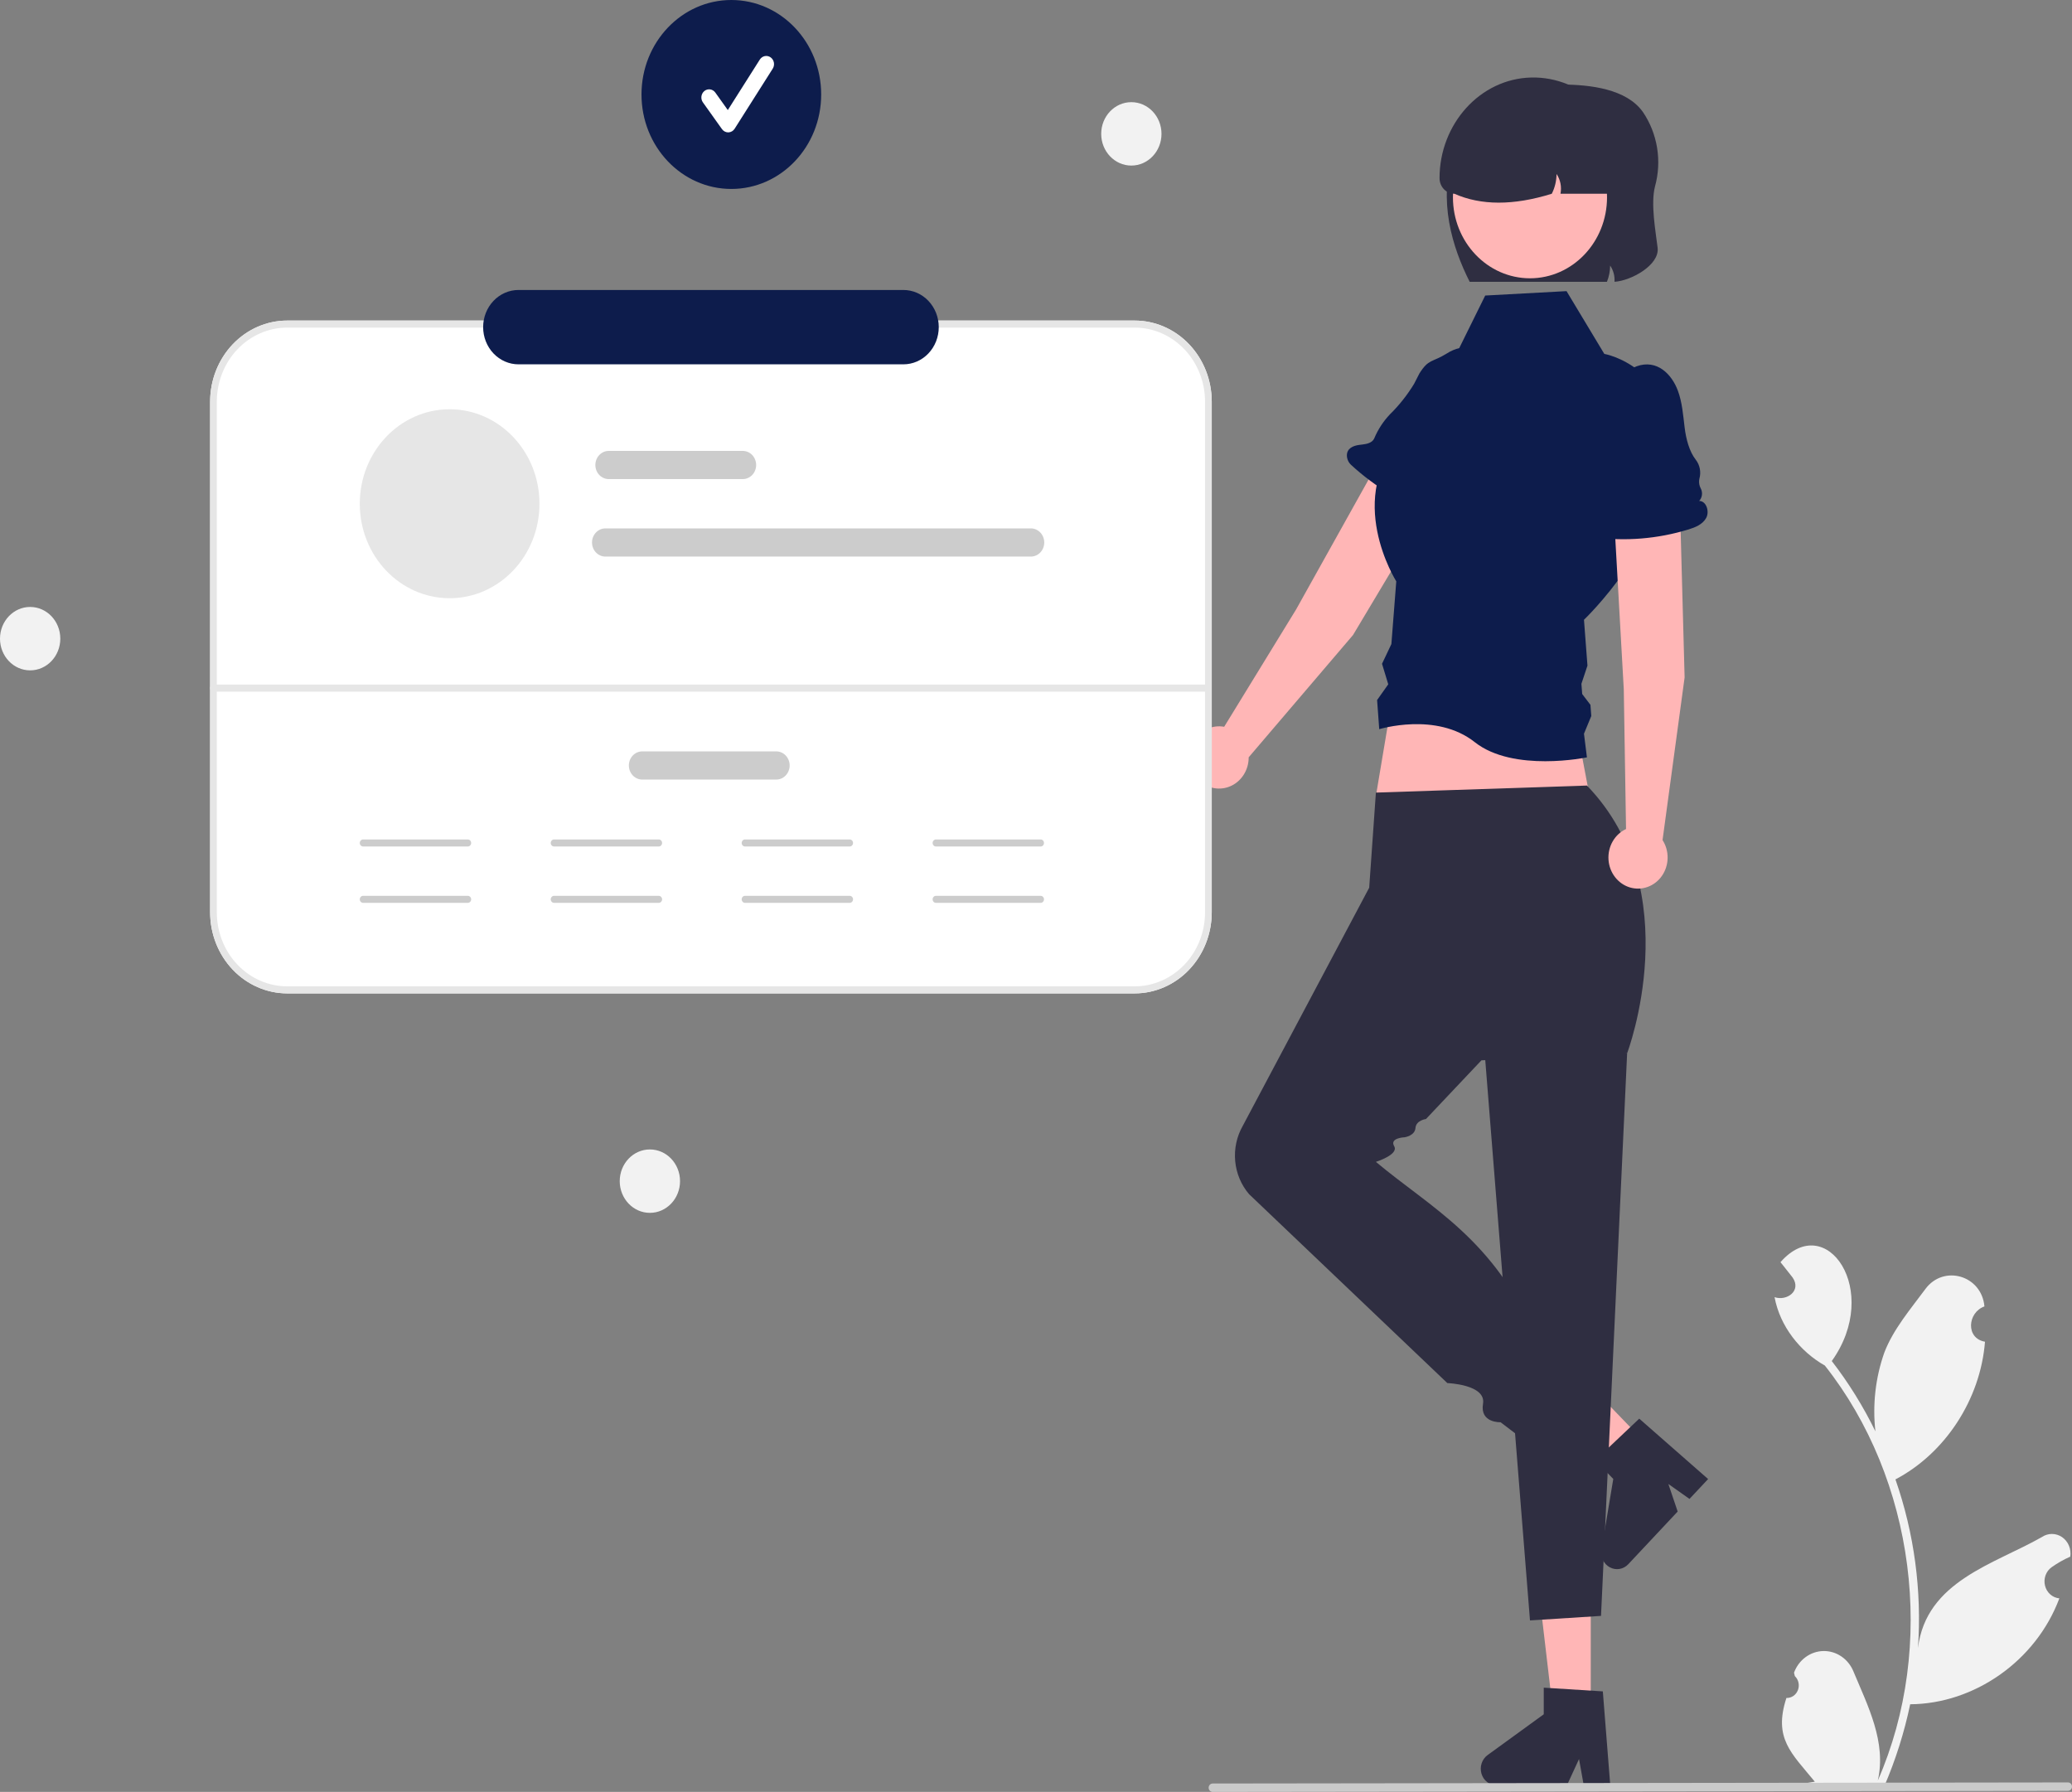 <?xml version="1.0" encoding="UTF-8" standalone="no" ?>


<svg width="244" height="211" viewBox="0 0 244 211" fill="none" xmlns="http://www.w3.org/2000/svg">
    <rect x="0" y="0" width="244" height="211" fill="#808080" stroke="none"/>
    <g clip-path="url(#clip0_6_2)">
        <path d="M194.894 21.955C194.366 24.013 194.973 27.252 195.202 29.173C195.446 31.226 192.062 33.064 190.125 33.18C190.173 32.5 189.991 31.825 189.612 31.272C189.607 31.929 189.479 32.579 189.233 33.184H173.071C171.036 29.156 169.304 23.652 171.174 17.961C171.268 16.818 171.682 15.73 172.363 14.833C173.044 13.937 173.961 13.271 175 12.921L183.813 9.955C187.288 9.955 191.553 10.474 193.474 13.195C194.324 14.448 194.894 15.886 195.14 17.404C195.386 18.921 195.302 20.477 194.894 21.955Z" fill="#2F2E41"/>
        <path d="M210.369 199.938C210.657 199.949 210.941 199.867 211.183 199.702C211.425 199.537 211.613 199.299 211.722 199.018C211.831 198.737 211.855 198.428 211.791 198.132C211.727 197.837 211.578 197.569 211.364 197.366C211.328 197.218 211.301 197.112 211.264 196.964C211.533 196.225 212.006 195.587 212.622 195.133C213.237 194.678 213.968 194.427 214.721 194.412C215.473 194.397 216.212 194.619 216.844 195.049C217.475 195.478 217.971 196.097 218.266 196.824C219.969 200.908 222.164 205.132 221.133 209.659C228.073 193.803 225.486 174.191 214.896 160.796C211.987 159.149 209.615 156.194 208.973 152.743C210.409 153.239 212.184 151.996 211.093 150.42C210.62 149.819 210.144 149.222 209.672 148.621C215.056 142.474 221.625 151.984 215.711 160.266C217.694 162.828 219.416 165.602 220.849 168.541C220.496 165.408 220.855 162.232 221.897 159.274C222.955 156.516 224.964 154.182 226.73 151.789C228.877 148.874 233.362 150.164 233.688 153.833C231.689 154.547 231.456 157.596 233.754 157.99C233.215 164.827 229.027 171.148 223.208 174.202C225.425 180.55 226.329 187.321 225.861 194.065C226.822 186.179 234.844 184.187 240.435 181.001C240.791 180.756 241.206 180.626 241.631 180.625C242.056 180.624 242.472 180.754 242.828 180.997C243.184 181.241 243.466 181.588 243.637 181.997C243.809 182.406 243.864 182.858 243.795 183.299C243.022 183.638 242.284 184.058 241.59 184.55C241.265 184.785 241.017 185.119 240.88 185.508C240.742 185.897 240.723 186.321 240.824 186.721C240.925 187.122 241.141 187.48 241.443 187.747C241.745 188.013 242.118 188.175 242.511 188.209C239.745 195.609 232.467 200.632 224.945 200.68C224.252 203.99 223.234 207.215 221.907 210.304L210.743 210.415C210.702 210.285 210.665 210.151 210.628 210.021C211.662 210.079 212.698 210.004 213.715 209.797C210.95 206.421 208.82 204.705 210.368 199.938L210.369 199.938Z" fill="#F2F2F2"/>
        <path d="M187.329 202.298H182.975L180.902 184.639H187.329V202.298Z" fill="#FFB6B6"/>
        <path d="M189.627 210.231H186.504L185.947 207.131L184.52 210.231H176.238C175.841 210.231 175.454 210.098 175.134 209.85C174.815 209.603 174.578 209.255 174.46 208.856C174.342 208.458 174.348 208.03 174.478 207.635C174.607 207.241 174.853 206.9 175.18 206.663L181.794 201.86V198.726L188.75 199.163L189.627 210.231Z" fill="#2F2E41"/>
        <path d="M194.164 170.313L191.107 173.574L177.692 162.727L182.204 157.915L194.164 170.313Z" fill="#FFB6B6"/>
        <path d="M201.149 174.162L198.957 176.5L196.467 174.741L197.564 177.986L191.749 184.187C191.471 184.485 191.109 184.68 190.717 184.746C190.325 184.812 189.923 184.744 189.57 184.553C189.217 184.362 188.932 184.057 188.756 183.683C188.579 183.309 188.521 182.885 188.59 182.474L189.981 174.15L187.858 171.95L193.038 167.048L201.149 174.162Z" fill="#2F2E41"/>
        <path d="M159.333 74.775L172.503 52.741C173.059 51.806 173.242 50.679 173.014 49.602C172.786 48.526 172.164 47.588 171.284 46.989C170.828 46.679 170.318 46.47 169.783 46.375C169.248 46.279 168.7 46.3 168.173 46.434C167.646 46.569 167.15 46.815 166.716 47.157C166.283 47.499 165.92 47.931 165.65 48.426L152.636 71.754L144.16 85.579C143.455 85.45 142.729 85.552 142.081 85.871C141.433 86.191 140.894 86.712 140.537 87.365C140.181 88.018 140.024 88.77 140.088 89.52C140.153 90.269 140.435 90.98 140.897 91.555C141.359 92.13 141.978 92.542 142.67 92.734C143.362 92.927 144.093 92.89 144.765 92.63C145.437 92.37 146.016 91.899 146.424 91.28C146.832 90.662 147.05 89.927 147.046 89.174L159.333 74.775Z" fill="#FFB6B6"/>
        <path d="M171.745 58.504L172.855 58.283C172.706 57.997 172.643 57.669 172.676 57.344C172.709 57.019 172.836 56.712 173.04 56.466C173.244 56.219 173.515 56.043 173.816 55.963C174.117 55.883 174.435 55.902 174.726 56.017C173.388 54.55 174.037 52.134 174.898 50.314C175.52 48.998 176.219 47.699 176.524 46.264C176.986 44.088 176.39 41.453 173.629 40.931C172.5 40.746 171.345 40.992 170.374 41.624C168.639 42.703 168.249 42.233 167.154 43.969L166.53 45.188C165.728 46.508 164.772 47.717 163.683 48.785C162.905 49.601 162.277 50.561 161.833 51.618C161.774 51.749 161.688 51.864 161.58 51.954C161.153 52.301 160.573 52.318 160.038 52.392C159.363 52.485 158.592 52.786 158.609 53.666C158.619 53.876 158.67 54.082 158.759 54.27C158.848 54.459 158.973 54.626 159.127 54.761C161.975 57.382 165.308 59.356 168.916 60.557C169.718 60.824 170.619 61.044 171.373 60.653C172.127 60.262 172.45 58.985 171.745 58.504Z" fill="#0D1C4C"/>
        <path d="M188.456 100.382L162.814 99.967L162.025 93.745L164.392 79.642H184.511L188.456 100.382Z" fill="#FFB6B6"/>
        <path d="M133.622 116.974H33.817C31.412 116.971 29.105 115.965 27.404 114.176C25.703 112.388 24.747 109.963 24.744 107.433V47.287C24.747 44.758 25.703 42.333 27.404 40.544C29.105 38.756 31.412 37.75 33.817 37.747H133.622C136.028 37.75 138.334 38.756 140.035 40.544C141.736 42.333 142.693 44.758 142.696 47.287V107.433C142.693 109.963 141.736 112.388 140.035 114.176C138.334 115.965 136.028 116.971 133.622 116.974Z" fill="white"/>
        <path d="M133.622 116.974H33.817C31.412 116.971 29.105 115.965 27.404 114.176C25.703 112.388 24.747 109.963 24.744 107.433V47.287C24.747 44.758 25.703 42.333 27.404 40.544C29.105 38.756 31.412 37.75 33.817 37.747H133.622C136.028 37.75 138.334 38.756 140.035 40.544C141.736 42.333 142.693 44.758 142.696 47.287V107.433C142.693 109.963 141.736 112.388 140.035 114.176C138.334 115.965 136.028 116.971 133.622 116.974ZM33.817 38.576C31.621 38.579 29.515 39.498 27.962 41.131C26.409 42.764 25.535 44.978 25.533 47.287V107.433C25.535 109.743 26.409 111.957 27.962 113.59C29.515 115.223 31.621 116.141 33.817 116.144H133.622C135.819 116.141 137.924 115.223 139.478 113.59C141.031 111.957 141.904 109.743 141.907 107.433V47.287C141.904 44.978 141.031 42.764 139.478 41.131C137.925 39.498 135.819 38.579 133.622 38.576H33.817Z" fill="#E6E6E6"/>
        <path d="M141.907 81.442H25.138C25.034 81.442 24.933 81.398 24.859 81.32C24.785 81.242 24.744 81.137 24.744 81.027C24.744 80.917 24.785 80.811 24.859 80.734C24.933 80.656 25.034 80.612 25.138 80.612H141.907C142.012 80.612 142.112 80.656 142.186 80.734C142.26 80.811 142.301 80.917 142.301 81.027C142.301 81.137 142.26 81.242 142.186 81.32C142.112 81.398 142.012 81.442 141.907 81.442Z" fill="#E6E6E6"/>
        <path d="M133.228 19.496C135.189 19.496 136.778 17.824 136.778 15.762C136.778 13.701 135.189 12.029 133.228 12.029C131.267 12.029 129.678 13.701 129.678 15.762C129.678 17.824 131.267 19.496 133.228 19.496Z" fill="#F2F2F2"/>
        <path d="M3.55 78.936C5.511 78.936 7.101 77.265 7.101 75.203C7.101 73.141 5.511 71.47 3.55 71.47C1.59 71.47 0 73.141 0 75.203C0 77.265 1.59 78.936 3.55 78.936Z" fill="#F2F2F2"/>
        <path d="M76.531 142.816C78.491 142.816 80.081 141.144 80.081 139.082C80.081 137.021 78.491 135.349 76.531 135.349C74.57 135.349 72.98 137.021 72.98 139.082C72.98 141.144 74.57 142.816 76.531 142.816Z" fill="#F2F2F2"/>
        <path d="M55.088 99.677H42.763C42.658 99.677 42.558 99.633 42.484 99.555C42.41 99.477 42.368 99.372 42.368 99.262C42.368 99.152 42.41 99.046 42.484 98.968C42.558 98.891 42.658 98.847 42.763 98.847H55.088C55.193 98.847 55.293 98.891 55.367 98.968C55.441 99.046 55.483 99.152 55.483 99.262C55.483 99.372 55.441 99.477 55.367 99.555C55.293 99.633 55.193 99.677 55.088 99.677Z" fill="#CCCCCC"/>
        <path d="M55.088 106.313H42.763C42.658 106.313 42.558 106.27 42.484 106.192C42.41 106.114 42.368 106.008 42.368 105.898C42.368 105.788 42.41 105.683 42.484 105.605C42.558 105.527 42.658 105.484 42.763 105.484H55.088C55.193 105.484 55.293 105.527 55.367 105.605C55.441 105.683 55.483 105.788 55.483 105.898C55.483 106.008 55.441 106.114 55.367 106.192C55.293 106.27 55.193 106.313 55.088 106.313Z" fill="#CCCCCC"/>
        <path d="M122.546 99.677H110.22C110.116 99.677 110.015 99.633 109.941 99.555C109.867 99.477 109.826 99.372 109.826 99.262C109.826 99.152 109.867 99.046 109.941 98.968C110.015 98.891 110.116 98.847 110.22 98.847H122.546C122.65 98.847 122.751 98.891 122.825 98.968C122.899 99.046 122.94 99.152 122.94 99.262C122.94 99.372 122.899 99.477 122.825 99.555C122.751 99.633 122.65 99.677 122.546 99.677Z" fill="#CCCCCC"/>
        <path d="M122.546 106.313H110.22C110.116 106.313 110.015 106.27 109.941 106.192C109.867 106.114 109.826 106.008 109.826 105.898C109.826 105.788 109.867 105.683 109.941 105.605C110.015 105.527 110.116 105.484 110.22 105.484H122.546C122.65 105.484 122.751 105.527 122.825 105.605C122.899 105.683 122.94 105.788 122.94 105.898C122.94 106.008 122.899 106.114 122.825 106.192C122.751 106.27 122.65 106.313 122.546 106.313Z" fill="#CCCCCC"/>
        <path d="M100.06 99.677H87.734C87.63 99.677 87.53 99.633 87.456 99.555C87.382 99.477 87.34 99.372 87.34 99.262C87.34 99.152 87.382 99.046 87.456 98.968C87.53 98.891 87.63 98.847 87.734 98.847H100.06C100.165 98.847 100.265 98.891 100.339 98.968C100.413 99.046 100.454 99.152 100.454 99.262C100.454 99.372 100.413 99.477 100.339 99.555C100.265 99.633 100.165 99.677 100.06 99.677Z" fill="#CCCCCC"/>
        <path d="M100.06 106.313H87.734C87.63 106.313 87.53 106.27 87.456 106.192C87.382 106.114 87.34 106.008 87.34 105.898C87.34 105.788 87.382 105.683 87.456 105.605C87.53 105.527 87.63 105.484 87.734 105.484H100.06C100.165 105.484 100.265 105.527 100.339 105.605C100.413 105.683 100.454 105.788 100.454 105.898C100.454 106.008 100.413 106.114 100.339 106.192C100.265 106.27 100.165 106.313 100.06 106.313Z" fill="#CCCCCC"/>
        <path d="M77.574 99.677H65.249C65.144 99.677 65.044 99.633 64.97 99.555C64.896 99.477 64.854 99.372 64.854 99.262C64.854 99.152 64.896 99.046 64.97 98.968C65.044 98.891 65.144 98.847 65.249 98.847H77.574C77.679 98.847 77.779 98.891 77.853 98.968C77.927 99.046 77.969 99.152 77.969 99.262C77.969 99.372 77.927 99.477 77.853 99.555C77.779 99.633 77.679 99.677 77.574 99.677Z" fill="#CCCCCC"/>
        <path d="M77.574 106.313H65.249C65.144 106.313 65.044 106.27 64.97 106.192C64.896 106.114 64.854 106.008 64.854 105.898C64.854 105.788 64.896 105.683 64.97 105.605C65.044 105.527 65.144 105.484 65.249 105.484H77.574C77.679 105.484 77.779 105.527 77.853 105.605C77.927 105.683 77.969 105.788 77.969 105.898C77.969 106.008 77.927 106.114 77.853 106.192C77.779 106.27 77.679 106.313 77.574 106.313Z" fill="#CCCCCC"/>
        <path d="M162.026 93.33L161.237 104.53L146.351 132.567C145.637 133.815 145.323 135.272 145.457 136.723C145.591 138.173 146.166 139.54 147.096 140.62L170.439 162.86C170.439 162.86 175.028 163.018 174.641 165.299C174.255 167.579 176.707 167.471 176.707 167.471L179.467 169.568L180.961 157.624C175.942 145.841 168.5 142.247 162.026 136.811C162.026 136.811 164.756 135.958 164.18 134.969C163.603 133.98 165.413 133.915 165.413 133.915C165.413 133.915 166.613 133.745 166.686 132.825C166.759 131.906 167.923 131.767 167.923 131.767L174.454 124.855L191.612 124.025C191.612 124.025 198.873 104.899 186.878 92.5L162.026 93.33Z" fill="#2F2E41"/>
        <path d="M174.492 119.661L180.172 190.808L188.537 190.275L191.612 124.025L174.492 119.661Z" fill="#2F2E41"/>
        <path d="M174.9 34.8L184.476 34.281L188.923 41.671C188.923 41.671 197.292 43.142 196.712 53.511C196.132 63.879 186.53 72.978 186.53 72.978L186.94 78.378L186.228 80.519L186.319 81.722L187.291 82.995L187.391 84.312L186.53 86.396L186.878 89.182C186.878 89.182 178.214 90.99 173.67 87.39C169.126 83.79 162.42 85.864 162.42 85.864L162.168 82.432L163.482 80.579L162.748 78.162L163.851 75.838L164.426 68.454C164.426 68.454 158.132 58.51 165.358 51.021L168.258 45.836L171.503 41.673L174.9 34.8Z" fill="#0D1C4C"/>
        <path d="M198.381 79.768L197.676 53.754C197.643 52.652 197.2 51.608 196.441 50.847C195.682 50.086 194.669 49.669 193.621 49.686C193.078 49.695 192.543 49.82 192.048 50.053C191.553 50.287 191.109 50.624 190.742 51.044C190.375 51.464 190.093 51.958 189.913 52.496C189.734 53.034 189.661 53.605 189.698 54.174L191.218 81.173L191.483 97.619C190.829 97.924 190.279 98.433 189.91 99.077C189.54 99.722 189.368 100.471 189.417 101.221C189.465 101.972 189.733 102.689 190.183 103.275C190.633 103.86 191.243 104.286 191.931 104.494C192.619 104.702 193.351 104.682 194.028 104.437C194.705 104.193 195.294 103.735 195.715 103.126C196.136 102.517 196.368 101.786 196.38 101.034C196.392 100.281 196.184 99.543 195.783 98.919L198.381 79.768Z" fill="#FFB6B6"/>
        <path d="M200.093 58.987C200.274 58.794 200.39 58.543 200.422 58.274C200.455 58.005 200.402 57.732 200.273 57.497C200.119 57.205 200.056 56.868 200.092 56.536C200.1 56.472 200.111 56.408 200.127 56.345C200.23 55.971 200.245 55.575 200.172 55.193C200.098 54.81 199.938 54.452 199.705 54.149C198.924 53.162 198.546 51.668 198.383 50.337C198.204 48.879 198.098 47.39 197.593 46.02C196.864 44.044 195.123 42.283 192.746 43.126C191.74 43.501 190.888 44.229 190.333 45.187C189.148 47.175 189.135 49.578 189.143 51.877L188.717 50.969C188.768 53.48 188.336 55.976 187.448 58.307C187.978 58.199 188.352 58.948 188.181 59.486C188.01 60.024 187.537 60.378 187.131 60.752C186.62 61.224 186.137 61.925 186.617 62.646C186.736 62.815 186.887 62.956 187.061 63.061C187.235 63.166 187.427 63.231 187.626 63.254C191.38 63.767 195.194 63.459 198.828 62.347C199.635 62.1 200.5 61.757 200.92 60.991C201.34 60.226 200.934 58.975 200.093 58.987Z" fill="#0D1C4C"/>
        <path d="M180.172 32.769C185.183 32.769 189.245 28.498 189.245 23.229C189.245 17.96 185.183 13.688 180.172 13.688C175.161 13.688 171.099 17.96 171.099 23.229C171.099 28.498 175.161 32.769 180.172 32.769Z" fill="#FFB6B6"/>
        <path d="M86.122 22.249C91.966 22.249 96.702 17.268 96.702 11.124C96.702 4.981 91.966 0 86.122 0C80.279 0 75.543 4.981 75.543 11.124C75.543 17.268 80.279 22.249 86.122 22.249Z" fill="#0D1C4C"/>
        <path d="M85.75 15.587C85.608 15.587 85.468 15.552 85.341 15.485C85.214 15.419 85.104 15.322 85.019 15.202L82.776 12.057C82.703 11.956 82.651 11.841 82.621 11.719C82.591 11.596 82.584 11.469 82.601 11.344C82.618 11.218 82.658 11.098 82.719 10.989C82.78 10.88 82.861 10.785 82.957 10.709C83.054 10.633 83.163 10.578 83.28 10.547C83.396 10.516 83.517 10.509 83.636 10.527C83.755 10.545 83.87 10.587 83.973 10.652C84.077 10.716 84.167 10.802 84.239 10.903L85.707 12.961L89.476 7.016C89.611 6.804 89.82 6.657 90.057 6.607C90.295 6.558 90.542 6.609 90.743 6.75C90.945 6.892 91.085 7.111 91.133 7.361C91.18 7.611 91.132 7.87 90.998 8.083L86.511 15.159C86.43 15.287 86.321 15.392 86.193 15.467C86.065 15.541 85.922 15.582 85.776 15.587L85.75 15.587Z" fill="white"/>
        <path d="M106.382 42.901H61.058C59.954 42.901 58.895 42.439 58.114 41.618C57.333 40.797 56.895 39.684 56.895 38.523C56.895 37.362 57.333 36.249 58.114 35.428C58.895 34.607 59.954 34.145 61.058 34.145H106.382C106.929 34.145 107.471 34.258 107.976 34.477C108.482 34.697 108.941 35.02 109.328 35.426C109.715 35.833 110.022 36.315 110.232 36.847C110.441 37.378 110.549 37.948 110.549 38.523C110.549 39.098 110.441 39.668 110.232 40.199C110.022 40.73 109.715 41.213 109.328 41.62C108.941 42.026 108.482 42.349 107.976 42.569C107.471 42.788 106.929 42.901 106.382 42.901Z" fill="#0D1C4C"/>
        <path d="M243.533 210.873L142.797 211C142.673 210.999 142.555 210.947 142.467 210.854C142.38 210.762 142.33 210.637 142.33 210.506C142.33 210.376 142.38 210.25 142.467 210.158C142.555 210.065 142.673 210.013 142.797 210.012L243.533 209.885C243.657 209.885 243.776 209.938 243.863 210.03C243.951 210.123 244 210.248 244 210.379C244 210.509 243.951 210.634 243.863 210.727C243.776 210.82 243.657 210.872 243.533 210.873Z" fill="#CACACA"/>
        <path d="M191.612 20.74V22.814H183.762C183.841 22.414 183.842 22 183.762 21.6C183.683 21.199 183.526 20.82 183.3 20.487C183.294 21.299 183.102 22.097 182.74 22.814C178.201 24.225 174.391 24.198 171.269 22.814C170.805 22.814 170.361 22.62 170.033 22.276C169.705 21.931 169.521 21.463 169.521 20.976C169.521 14.617 174.288 9.259 180.334 9.128C181.804 9.095 183.265 9.372 184.632 9.94C185.999 10.509 187.244 11.359 188.295 12.441C189.345 13.523 190.18 14.814 190.749 16.239C191.319 17.664 191.612 19.194 191.612 20.74Z" fill="#2F2E41"/>
        <path d="M87.467 56.413H71.688C71.269 56.413 70.868 56.238 70.572 55.927C70.276 55.616 70.11 55.194 70.11 54.754C70.11 54.314 70.276 53.892 70.572 53.58C70.868 53.269 71.269 53.094 71.688 53.094H87.467C87.886 53.094 88.287 53.269 88.583 53.58C88.879 53.892 89.045 54.314 89.045 54.754C89.045 55.194 88.879 55.616 88.583 55.927C88.287 56.238 87.886 56.413 87.467 56.413Z" fill="#CCCCCC"/>
        <path d="M91.412 91.795H75.633C75.214 91.795 74.813 91.621 74.517 91.309C74.221 90.998 74.055 90.576 74.055 90.136C74.055 89.696 74.221 89.274 74.517 88.963C74.813 88.652 75.214 88.477 75.633 88.477H91.412C91.831 88.477 92.232 88.652 92.528 88.963C92.824 89.274 92.99 89.696 92.99 90.136C92.99 90.576 92.824 90.998 92.528 91.309C92.232 91.621 91.831 91.795 91.412 91.795Z" fill="#CCCCCC"/>
        <path d="M121.393 65.538H71.293C70.875 65.538 70.474 65.364 70.178 65.052C69.882 64.741 69.716 64.319 69.716 63.879C69.716 63.439 69.882 63.017 70.178 62.706C70.474 62.395 70.875 62.22 71.293 62.22H121.393C121.812 62.22 122.213 62.395 122.509 62.706C122.805 63.017 122.971 63.439 122.971 63.879C122.971 64.319 122.805 64.741 122.509 65.052C122.213 65.364 121.812 65.538 121.393 65.538Z" fill="#CCCCCC"/>
        <path d="M52.948 70.441C58.791 70.441 63.528 65.46 63.528 59.316C63.528 53.172 58.791 48.192 52.948 48.192C47.105 48.192 42.368 53.172 42.368 59.316C42.368 65.46 47.105 70.441 52.948 70.441Z" fill="#E6E6E6"/>
    </g>
    <defs>
        <clipPath id="clip0_6_2">
            <rect width="244" height="211" fill="white"/>
        </clipPath>
    </defs>
</svg>
